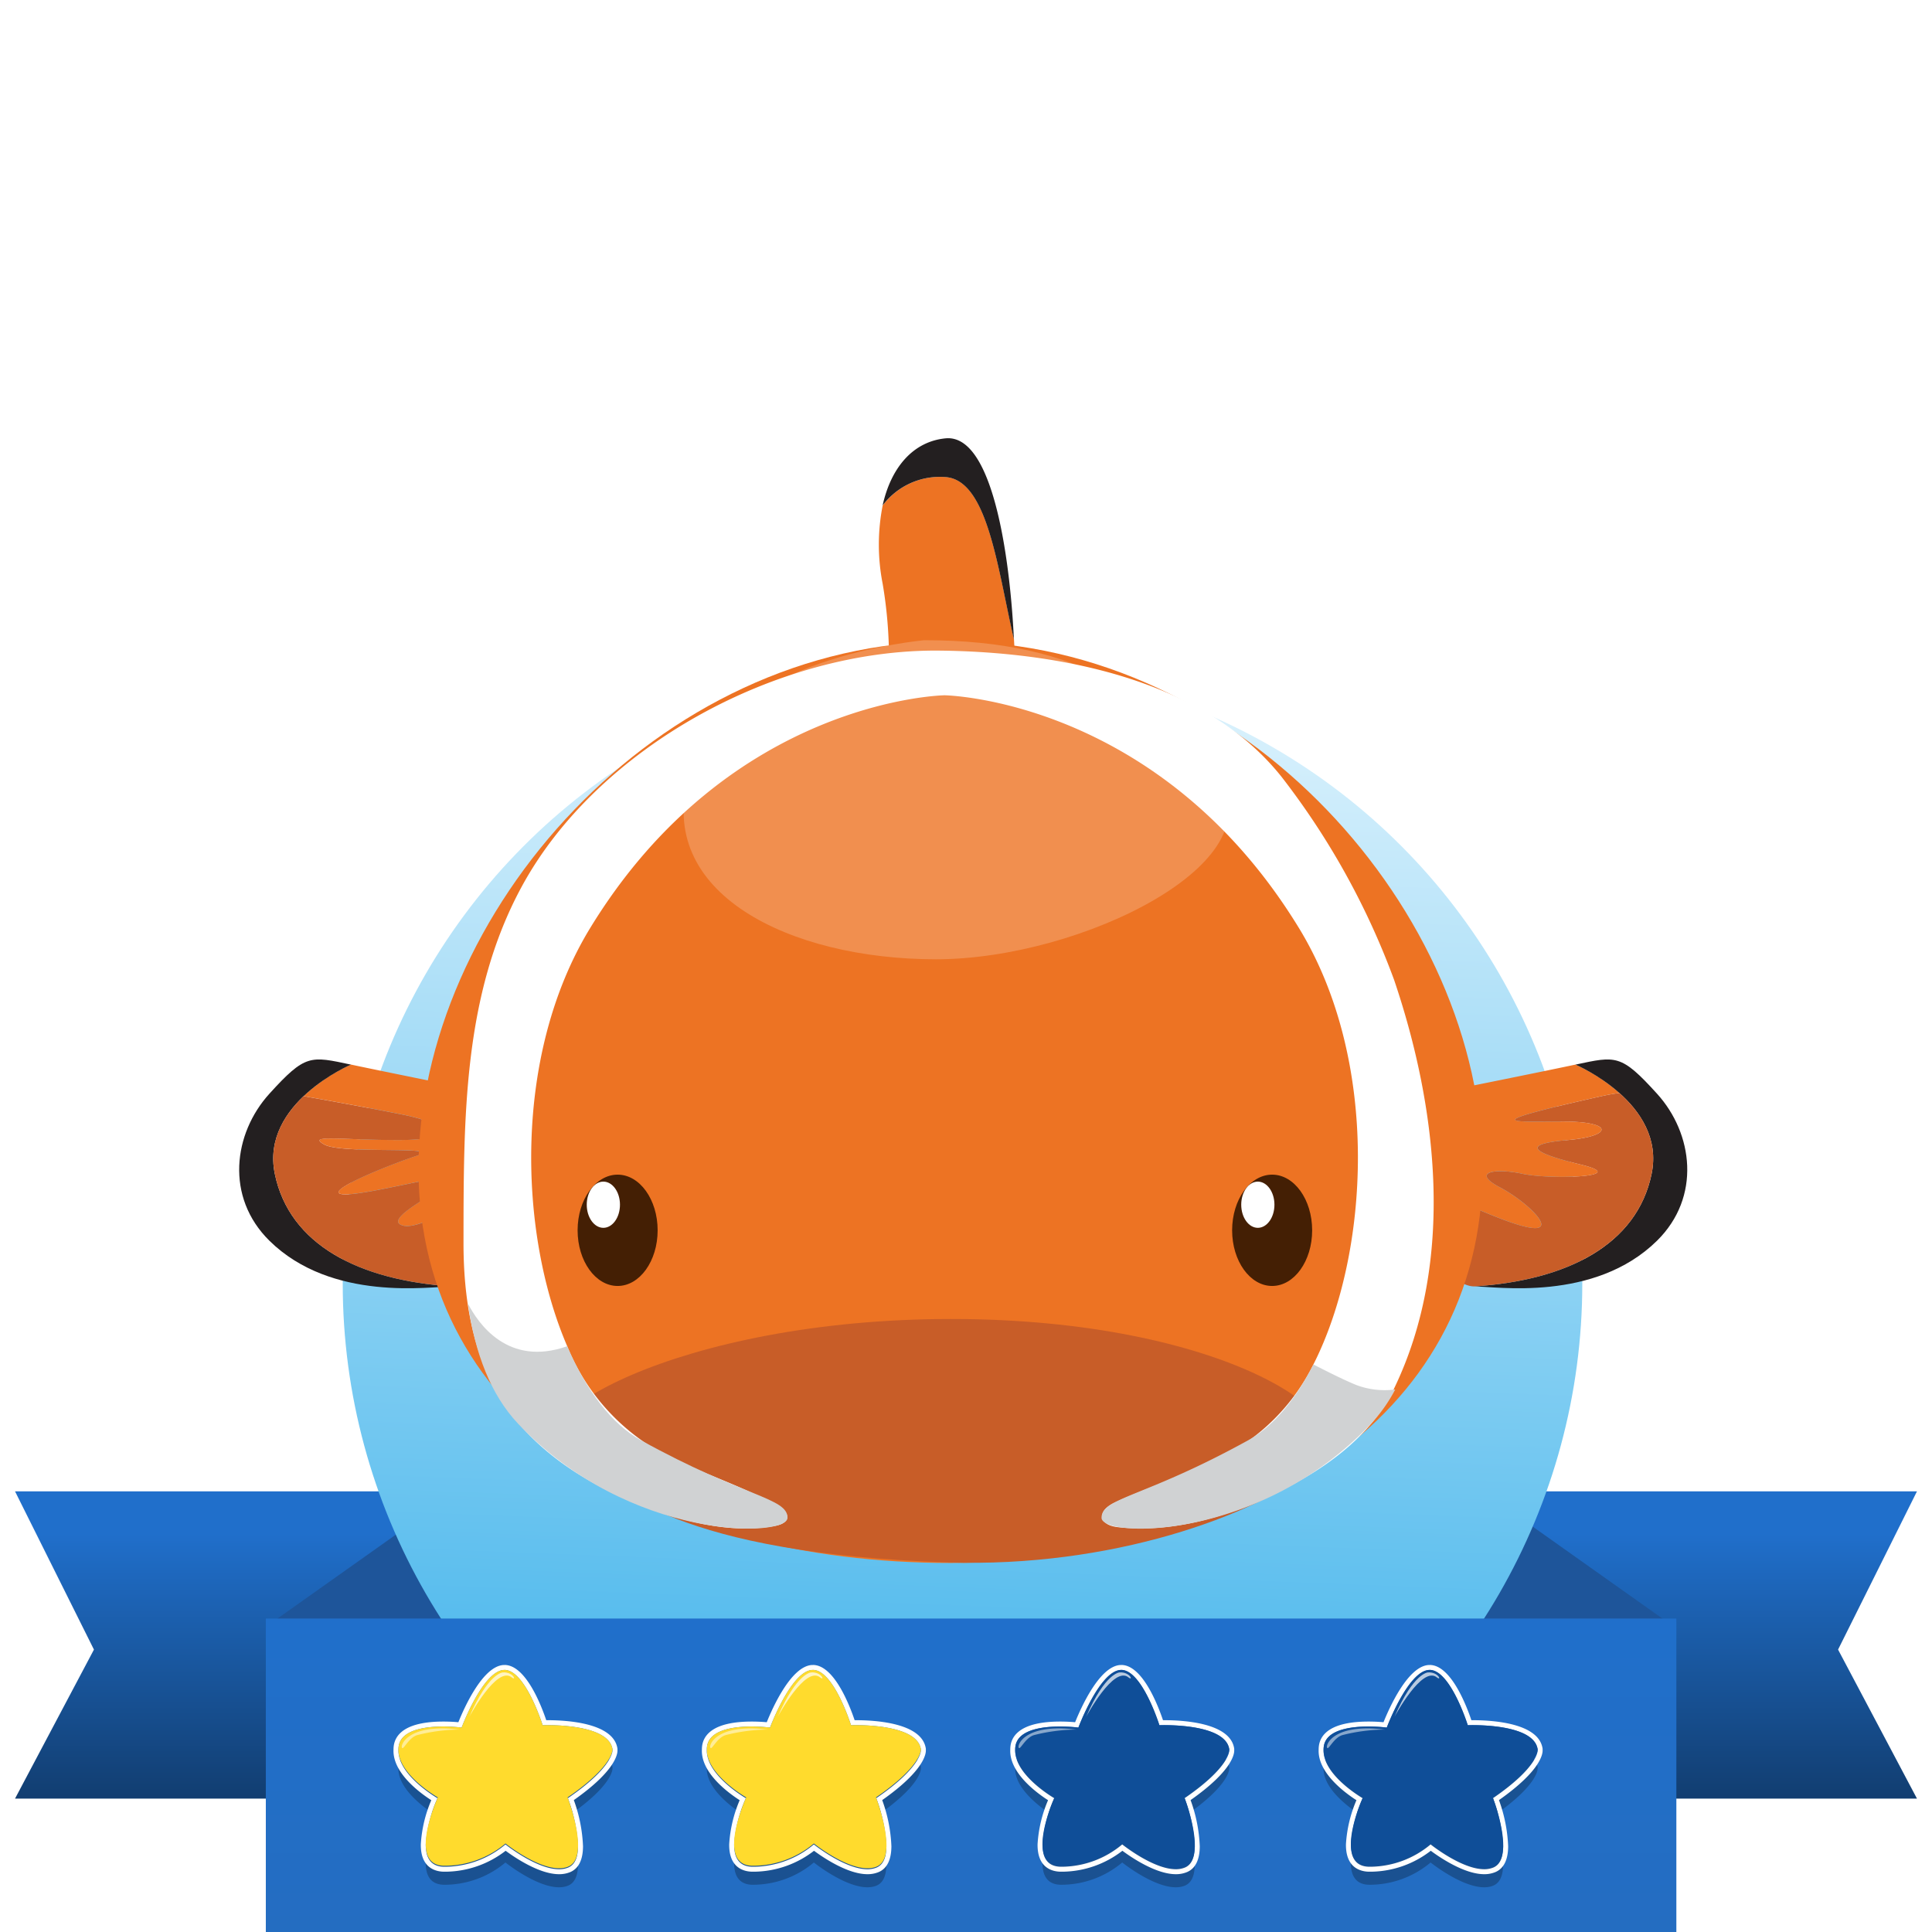 <svg xmlns="http://www.w3.org/2000/svg" xmlns:xlink="http://www.w3.org/1999/xlink" width="181" height="181" viewBox="0 0 181 181">
  <rect x="0" y="0" width="181" height="181" fill="#333333" stroke="none"/>
  <defs>
    <linearGradient id="linear-gradient" x1="0.5" y1="0.136" x2="0.5" y2="1.1" gradientUnits="objectBoundingBox">
      <stop offset="0" stop-color="#206fcb"/>
      <stop offset="1" stop-color="#103866"/>
    </linearGradient>
    <linearGradient id="linear-gradient-3" x1="0.535" y1="-0.102" x2="0.5" y2="0.811" gradientUnits="objectBoundingBox">
      <stop offset="0" stop-color="#effaff"/>
      <stop offset="1" stop-color="#54bbed"/>
    </linearGradient>
    <linearGradient id="linear-gradient-4" x1="0.5" x2="0.5" y2="1" gradientUnits="objectBoundingBox">
      <stop offset="0" stop-color="#206fcb"/>
      <stop offset="1" stop-color="#246dc1"/>
    </linearGradient>
    <clipPath id="clip-Artboard_38">
      <rect width="181" height="181"/>
    </clipPath>
  </defs>
  <g id="Artboard_38" data-name="Artboard – 38" clip-path="url(#clip-Artboard_38)">
    <rect width="181" height="181" fill="#fff"/>
    <g id="Group_27789" data-name="Group 27789" transform="translate(-602.593 -279.946)">
      <g id="Group_27763" data-name="Group 27763" transform="translate(430.249 201)">
        <g id="Group_27306" data-name="Group 27306" transform="translate(173.751 218.662)">
          <path id="Path_56597" data-name="Path 56597" d="M53.973,0H0V28.789H53.973L46.58,14.826Z" transform="translate(124.213)" fill="url(#linear-gradient)"/>
          <path id="Path_56596" data-name="Path 56596" d="M0,0H53.973V28.789H0L7.394,14.826Z" fill="url(#linear-gradient)"/>
          <path id="Path_56595" data-name="Path 56595" d="M17.745,0H37.707L19.963,12.846V32.532H0V12.577Z" transform="translate(23.66)" fill="#1e559a"/>
          <path id="Path_56598" data-name="Path 56598" d="M19.963,0H0L17.745,12.846V32.532H37.707V12.577Z" transform="translate(117.558)" fill="#1e559a"/>
        </g>
        <ellipse id="Ellipse_681" data-name="Ellipse 681" cx="58.064" cy="58.064" rx="58.064" ry="58.064" transform="translate(204.453 141.149)" fill="url(#linear-gradient-3)"/>
        <rect id="Rectangle_19590" data-name="Rectangle 19590" width="132.146" height="29.366" transform="translate(197.248 230.58)" fill="url(#linear-gradient-4)"/>
        <g id="Group_27753" data-name="Group 27753" transform="translate(209.203 234.928)">
          <g id="Group_27749" data-name="Group 27749" transform="translate(0 0)">
            <g id="Group_27254" data-name="Group 27254" transform="translate(0.467 2.15)" opacity="0.26">
              <path id="Path_56544" data-name="Path 56544" d="M83.26,76.978c-.36-2.518-6.547-2.266-6.547-2.266s-1.654-5.288-3.633-5.18-3.957,5.4-3.957,5.4-5.539-.719-5.9,1.763a2.163,2.163,0,0,0-.02.31c-.1,2.273,3.308,4.339,3.657,4.545a12.692,12.692,0,0,0-1.1,4.308c-.015,1.14.375,2.072,1.671,2.113a8.869,8.869,0,0,0,5.8-2.086s3.806,3.057,5.892,2.158c.672-.29.9-1.066.907-1.983a14.59,14.59,0,0,0-.953-4.509c4.289-2.937,4.182-4.478,4.182-4.478l0-.017A.519.519,0,0,0,83.26,76.978Z" transform="translate(-63.203 -69.53)"/>
            </g>
            <g id="Group_27255" data-name="Group 27255">
              <path id="Path_56545" data-name="Path 56545" d="M72.858,66.545c1.952,0,3.573,5.181,3.573,5.181s.172-.007.46-.007c1.44,0,5.787.175,6.087,2.273a.516.516,0,0,1,0,.072l0,.018s.107,1.54-4.182,4.478a14.59,14.59,0,0,1,.953,4.509c-.005.918-.235,1.694-.907,1.983a2.2,2.2,0,0,1-.875.166c-2.124,0-5.017-2.324-5.017-2.324a8.9,8.9,0,0,1-5.554,2.09c-.081,0-.163,0-.244,0-1.3-.041-1.686-.973-1.671-2.113a12.7,12.7,0,0,1,1.1-4.308c-.349-.206-3.755-2.272-3.657-4.545a2.16,2.16,0,0,1,.02-.31c.227-1.571,2.531-1.859,4.19-1.859a14.794,14.794,0,0,1,1.709.1s1.978-5.287,3.957-5.4h.06m0-.465h0l-.085,0c-1.974.108-3.724,4.085-4.237,5.361-.319-.029-.821-.062-1.4-.062-3.574,0-4.5,1.228-4.652,2.258a2.7,2.7,0,0,0-.025.375c-.093,2.168,2.467,4.045,3.54,4.733a12.32,12.32,0,0,0-.982,4.124c-.028,2.181,1.317,2.55,2.122,2.575.087,0,.173,0,.259,0a9.323,9.323,0,0,0,5.566-1.96c.822.61,3.139,2.194,5,2.194a2.662,2.662,0,0,0,1.06-.2c.781-.337,1.181-1.147,1.189-2.408a14.232,14.232,0,0,0-.861-4.334c3.994-2.806,4.108-4.389,4.088-4.688a.534.534,0,0,0,0-.09v-.006l0-.028c-.345-2.412-4.693-2.673-6.547-2.673h-.125c-.464-1.378-1.923-5.175-3.909-5.175Z" transform="translate(-62.454 -66.08)" fill="#fff"/>
            </g>
            <g id="Group_27747" data-name="Group 27747" transform="translate(0.466 0.465)">
              <path id="Path_56547" data-name="Path 56547" d="M66.893,78.771s-4.029-2.3-3.669-4.784,5.9-1.762,5.9-1.762,1.978-5.288,3.957-5.4,3.633,5.18,3.633,5.18,6.187-.252,6.547,2.266c0,0,.108,1.547-4.208,4.5,0,0,2.158,5.576.072,6.475s-5.892-2.158-5.892-2.158a8.869,8.869,0,0,1-5.8,2.086C64.016,85.065,66.893,78.771,66.893,78.771Z" transform="translate(-63.201 -66.826)" fill="#ffdb2d"/>
            </g>
            <g id="Group_27748" data-name="Group 27748" transform="translate(0.781 0.694)">
              <path id="Path_56552" data-name="Path 56552" d="M77.013,67.2s-1.34.007-3.139,4.152c0,0,2.59-4.847,3.975-3.678C78.334,68.032,77.952,67.131,77.013,67.2Z" transform="translate(-67.539 -67.194)" fill="#fff" opacity="0.7"/>
              <path id="Path_56553" data-name="Path 56553" d="M69.143,75.729a16.515,16.515,0,0,0-4,.523c-.746.238-1.216,1.257-1.376,1.214C63.478,77.376,64.107,75.1,69.143,75.729Z" transform="translate(-63.708 -70.37)" fill="#fff" opacity="0.5"/>
            </g>
          </g>
          <g id="Group_27750" data-name="Group 27750" transform="translate(28.891 0)">
            <g id="Group_27254-2" data-name="Group 27254" transform="translate(0.467 2.15)" opacity="0.26">
              <path id="Path_56544-2" data-name="Path 56544" d="M83.26,76.978c-.36-2.518-6.547-2.266-6.547-2.266s-1.654-5.288-3.633-5.18-3.957,5.4-3.957,5.4-5.539-.719-5.9,1.763a2.163,2.163,0,0,0-.02.31c-.1,2.273,3.308,4.339,3.657,4.545a12.692,12.692,0,0,0-1.1,4.308c-.015,1.14.375,2.072,1.671,2.113a8.869,8.869,0,0,0,5.8-2.086s3.806,3.057,5.892,2.158c.672-.29.9-1.066.907-1.983a14.59,14.59,0,0,0-.953-4.509c4.289-2.937,4.182-4.478,4.182-4.478l0-.017A.519.519,0,0,0,83.26,76.978Z" transform="translate(-63.203 -69.53)"/>
            </g>
            <g id="Group_27255-2" data-name="Group 27255" transform="translate(0)">
              <path id="Path_56545-2" data-name="Path 56545" d="M72.858,66.545c1.952,0,3.573,5.181,3.573,5.181s.172-.007.46-.007c1.44,0,5.787.175,6.087,2.273a.516.516,0,0,1,0,.072l0,.018s.107,1.54-4.182,4.478a14.59,14.59,0,0,1,.953,4.509c-.005.918-.235,1.694-.907,1.983a2.2,2.2,0,0,1-.875.166c-2.124,0-5.017-2.324-5.017-2.324a8.9,8.9,0,0,1-5.554,2.09c-.081,0-.163,0-.244,0-1.3-.041-1.686-.973-1.671-2.113a12.7,12.7,0,0,1,1.1-4.308c-.349-.206-3.755-2.272-3.657-4.545a2.16,2.16,0,0,1,.02-.31c.227-1.571,2.531-1.859,4.19-1.859a14.794,14.794,0,0,1,1.709.1s1.978-5.287,3.957-5.4h.06m0-.465h0l-.085,0c-1.974.108-3.724,4.085-4.237,5.361-.319-.029-.821-.062-1.4-.062-3.574,0-4.5,1.228-4.652,2.258a2.7,2.7,0,0,0-.025.375c-.093,2.168,2.467,4.045,3.54,4.733a12.32,12.32,0,0,0-.982,4.124c-.028,2.181,1.317,2.55,2.122,2.575.087,0,.173,0,.259,0a9.323,9.323,0,0,0,5.566-1.96c.822.61,3.139,2.194,5,2.194a2.662,2.662,0,0,0,1.06-.2c.781-.337,1.181-1.147,1.189-2.408a14.232,14.232,0,0,0-.861-4.334c3.994-2.806,4.108-4.389,4.088-4.688a.534.534,0,0,0,0-.09v-.006l0-.028c-.345-2.412-4.693-2.673-6.547-2.673h-.125c-.464-1.378-1.923-5.175-3.909-5.175Z" transform="translate(-62.454 -66.08)" fill="#fff"/>
            </g>
            <g id="Group_27747-2" data-name="Group 27747" transform="translate(0.466 0.465)">
              <path id="Path_56547-2" data-name="Path 56547" d="M66.893,78.771s-4.029-2.3-3.669-4.784,5.9-1.762,5.9-1.762,1.978-5.288,3.957-5.4,3.633,5.18,3.633,5.18,6.187-.252,6.547,2.266c0,0,.108,1.547-4.208,4.5,0,0,2.158,5.576.072,6.475s-5.892-2.158-5.892-2.158a8.869,8.869,0,0,1-5.8,2.086C64.016,85.065,66.893,78.771,66.893,78.771Z" transform="translate(-63.201 -66.826)" fill="#ffdb2d"/>
            </g>
            <g id="Group_27748-2" data-name="Group 27748" transform="translate(0.781 0.694)">
              <path id="Path_56552-2" data-name="Path 56552" d="M77.013,67.2s-1.34.007-3.139,4.152c0,0,2.59-4.847,3.975-3.678C78.334,68.032,77.952,67.131,77.013,67.2Z" transform="translate(-67.539 -67.194)" fill="#fff" opacity="0.7"/>
              <path id="Path_56553-2" data-name="Path 56553" d="M69.143,75.729a16.515,16.515,0,0,0-4,.523c-.746.238-1.216,1.257-1.376,1.214C63.478,77.376,64.107,75.1,69.143,75.729Z" transform="translate(-63.708 -70.37)" fill="#fff" opacity="0.5"/>
            </g>
          </g>
          <g id="Group_27751" data-name="Group 27751" transform="translate(57.781 0)">
            <g id="Group_27254-3" data-name="Group 27254" transform="translate(0.467 2.15)" opacity="0.26">
              <path id="Path_56544-3" data-name="Path 56544" d="M83.26,76.978c-.36-2.518-6.547-2.266-6.547-2.266s-1.654-5.288-3.633-5.18-3.957,5.4-3.957,5.4-5.539-.719-5.9,1.763a2.163,2.163,0,0,0-.02.31c-.1,2.273,3.308,4.339,3.657,4.545a12.692,12.692,0,0,0-1.1,4.308c-.015,1.14.375,2.072,1.671,2.113a8.869,8.869,0,0,0,5.8-2.086s3.806,3.057,5.892,2.158c.672-.29.9-1.066.907-1.983a14.59,14.59,0,0,0-.953-4.509c4.289-2.937,4.182-4.478,4.182-4.478l0-.017A.519.519,0,0,0,83.26,76.978Z" transform="translate(-63.203 -69.53)"/>
            </g>
            <g id="Group_27255-3" data-name="Group 27255" transform="translate(0)">
              <path id="Path_56545-3" data-name="Path 56545" d="M72.858,66.545c1.952,0,3.573,5.181,3.573,5.181s.172-.007.46-.007c1.44,0,5.787.175,6.087,2.273a.516.516,0,0,1,0,.072l0,.018s.107,1.54-4.182,4.478a14.59,14.59,0,0,1,.953,4.509c-.005.918-.235,1.694-.907,1.983a2.2,2.2,0,0,1-.875.166c-2.124,0-5.017-2.324-5.017-2.324a8.9,8.9,0,0,1-5.554,2.09c-.081,0-.163,0-.244,0-1.3-.041-1.686-.973-1.671-2.113a12.7,12.7,0,0,1,1.1-4.308c-.349-.206-3.755-2.272-3.657-4.545a2.16,2.16,0,0,1,.02-.31c.227-1.571,2.531-1.859,4.19-1.859a14.794,14.794,0,0,1,1.709.1s1.978-5.287,3.957-5.4h.06m0-.465h0l-.085,0c-1.974.108-3.724,4.085-4.237,5.361-.319-.029-.821-.062-1.4-.062-3.574,0-4.5,1.228-4.652,2.258a2.7,2.7,0,0,0-.025.375c-.093,2.168,2.467,4.045,3.54,4.733a12.32,12.32,0,0,0-.982,4.124c-.028,2.181,1.317,2.55,2.122,2.575.087,0,.173,0,.259,0a9.323,9.323,0,0,0,5.566-1.96c.822.61,3.139,2.194,5,2.194a2.662,2.662,0,0,0,1.06-.2c.781-.337,1.181-1.147,1.189-2.408a14.232,14.232,0,0,0-.861-4.334c3.994-2.806,4.108-4.389,4.088-4.688a.534.534,0,0,0,0-.09v-.006l0-.028c-.345-2.412-4.693-2.673-6.547-2.673h-.125c-.464-1.378-1.923-5.175-3.909-5.175Z" transform="translate(-62.454 -66.08)" fill="#fff"/>
            </g>
            <g id="Group_27747-3" data-name="Group 27747" transform="translate(0.466 0.465)">
              <path id="Path_56547-3" data-name="Path 56547" d="M66.893,78.771s-4.029-2.3-3.669-4.784,5.9-1.762,5.9-1.762,1.978-5.288,3.957-5.4,3.633,5.18,3.633,5.18,6.187-.252,6.547,2.266c0,0,.108,1.547-4.208,4.5,0,0,2.158,5.576.072,6.475s-5.892-2.158-5.892-2.158a8.869,8.869,0,0,1-5.8,2.086C64.016,85.065,66.893,78.771,66.893,78.771Z" transform="translate(-63.201 -66.826)" fill="#0f4e98"/>
            </g>
            <g id="Group_27748-3" data-name="Group 27748" transform="translate(0.781 0.694)">
              <path id="Path_56552-3" data-name="Path 56552" d="M77.013,67.2s-1.34.007-3.139,4.152c0,0,2.59-4.847,3.975-3.678C78.334,68.032,77.952,67.131,77.013,67.2Z" transform="translate(-67.539 -67.194)" fill="#fff" opacity="0.7"/>
              <path id="Path_56553-3" data-name="Path 56553" d="M69.143,75.729a16.515,16.515,0,0,0-4,.523c-.746.238-1.216,1.257-1.376,1.214C63.478,77.376,64.107,75.1,69.143,75.729Z" transform="translate(-63.708 -70.37)" fill="#fff" opacity="0.5"/>
            </g>
          </g>
          <g id="Group_27752" data-name="Group 27752" transform="translate(86.672 0)">
            <g id="Group_27254-4" data-name="Group 27254" transform="translate(0.467 2.15)" opacity="0.26">
              <path id="Path_56544-4" data-name="Path 56544" d="M83.26,76.978c-.36-2.518-6.547-2.266-6.547-2.266s-1.654-5.288-3.633-5.18-3.957,5.4-3.957,5.4-5.539-.719-5.9,1.763a2.163,2.163,0,0,0-.02.31c-.1,2.273,3.308,4.339,3.657,4.545a12.692,12.692,0,0,0-1.1,4.308c-.015,1.14.375,2.072,1.671,2.113a8.869,8.869,0,0,0,5.8-2.086s3.806,3.057,5.892,2.158c.672-.29.9-1.066.907-1.983a14.59,14.59,0,0,0-.953-4.509c4.289-2.937,4.182-4.478,4.182-4.478l0-.017A.519.519,0,0,0,83.26,76.978Z" transform="translate(-63.203 -69.53)"/>
            </g>
            <g id="Group_27255-4" data-name="Group 27255" transform="translate(0)">
              <path id="Path_56545-4" data-name="Path 56545" d="M72.858,66.545c1.952,0,3.573,5.181,3.573,5.181s.172-.007.46-.007c1.44,0,5.787.175,6.087,2.273a.516.516,0,0,1,0,.072l0,.018s.107,1.54-4.182,4.478a14.59,14.59,0,0,1,.953,4.509c-.005.918-.235,1.694-.907,1.983a2.2,2.2,0,0,1-.875.166c-2.124,0-5.017-2.324-5.017-2.324a8.9,8.9,0,0,1-5.554,2.09c-.081,0-.163,0-.244,0-1.3-.041-1.686-.973-1.671-2.113a12.7,12.7,0,0,1,1.1-4.308c-.349-.206-3.755-2.272-3.657-4.545a2.16,2.16,0,0,1,.02-.31c.227-1.571,2.531-1.859,4.19-1.859a14.794,14.794,0,0,1,1.709.1s1.978-5.287,3.957-5.4h.06m0-.465h0l-.085,0c-1.974.108-3.724,4.085-4.237,5.361-.319-.029-.821-.062-1.4-.062-3.574,0-4.5,1.228-4.652,2.258a2.7,2.7,0,0,0-.025.375c-.093,2.168,2.467,4.045,3.54,4.733a12.32,12.32,0,0,0-.982,4.124c-.028,2.181,1.317,2.55,2.122,2.575.087,0,.173,0,.259,0a9.323,9.323,0,0,0,5.566-1.96c.822.61,3.139,2.194,5,2.194a2.662,2.662,0,0,0,1.06-.2c.781-.337,1.181-1.147,1.189-2.408a14.232,14.232,0,0,0-.861-4.334c3.994-2.806,4.108-4.389,4.088-4.688a.534.534,0,0,0,0-.09v-.006l0-.028c-.345-2.412-4.693-2.673-6.547-2.673h-.125c-.464-1.378-1.923-5.175-3.909-5.175Z" transform="translate(-62.454 -66.08)" fill="#fff"/>
            </g>
            <g id="Group_27747-4" data-name="Group 27747" transform="translate(0.466 0.465)">
              <path id="Path_56547-4" data-name="Path 56547" d="M66.893,78.771s-4.029-2.3-3.669-4.784,5.9-1.762,5.9-1.762,1.978-5.288,3.957-5.4,3.633,5.18,3.633,5.18,6.187-.252,6.547,2.266c0,0,.108,1.547-4.208,4.5,0,0,2.158,5.576.072,6.475s-5.892-2.158-5.892-2.158a8.869,8.869,0,0,1-5.8,2.086C64.016,85.065,66.893,78.771,66.893,78.771Z" transform="translate(-63.201 -66.826)" fill="#0f4e98"/>
            </g>
            <g id="Group_27748-4" data-name="Group 27748" transform="translate(0.781 0.694)">
              <path id="Path_56552-4" data-name="Path 56552" d="M77.013,67.2s-1.34.007-3.139,4.152c0,0,2.59-4.847,3.975-3.678C78.334,68.032,77.952,67.131,77.013,67.2Z" transform="translate(-67.539 -67.194)" fill="#fff" opacity="0.7"/>
              <path id="Path_56553-4" data-name="Path 56553" d="M69.143,75.729a16.515,16.515,0,0,0-4,.523c-.746.238-1.216,1.257-1.376,1.214C63.478,77.376,64.107,75.1,69.143,75.729Z" transform="translate(-63.708 -70.37)" fill="#fff" opacity="0.5"/>
            </g>
          </g>
        </g>
      </g>
      <g id="Group_27717" data-name="Group 27717" transform="translate(625 321)">
        <g id="Group_27713" data-name="Group 27713" transform="translate(0 58.202)">
          <path id="Path_56991" data-name="Path 56991" d="M328.575,452.041a8.549,8.549,0,0,0-3.452,1.828c-2.582,2.647-9.274,6.656-11.1,6.246s1.368-2.2,4.52-4.058-7.258,1.117-9.976,1.117,3.63-2.605,6.619-3.6-6.943-.126-8.613-1.069,1.519-.42,6.993-.424,4.712-1.486.457-2.356c-2.833-.577-6.952-1.321-9.388-1.753a16.64,16.64,0,0,1,4.434-2.956c3.814.812,13.37,2.725,13.37,2.725C326.732,448.612,328.406,450.15,328.575,452.041Z" transform="translate(-298.597 -444.538)" fill="#ed7323"/>
          <path id="Path_56992" data-name="Path 56992" d="M317.933,465.751c-2,0-11.258,1.489-17.115-4.28-4.155-4.1-3.38-10.051,0-13.774s3.832-3.537,7.64-2.725c0,0-8.5,3.6-7.134,10.234S309.22,465.192,317.933,465.751Z" transform="translate(-297.985 -444.489)" fill="#231f20"/>
          <path id="Path_56993" data-name="Path 56993" d="M325.623,458.468c-3.3,4.468-5.369,7.631-7.367,7.631-8.713-.558-15.24-3.908-16.609-10.546-.643-3.112.89-5.558,2.7-7.278,2.436.432,6.555,1.177,9.388,1.753,4.255.871,5.017,2.353-.457,2.356s-8.666-.518-6.993.424,11.6.074,8.613,1.069-9.333,3.6-6.619,3.6,13.128-2.977,9.976-1.117-6.345,3.645-4.52,4.058,8.516-3.6,11.1-6.246a8.549,8.549,0,0,1,3.452-1.828C328.446,454.149,327.233,456.282,325.623,458.468Z" transform="translate(-298.308 -444.837)" fill="#c85d28"/>
        </g>
        <g id="Group_27714" data-name="Group 27714" transform="translate(105.673 58.202)">
          <path id="Path_56994" data-name="Path 56994" d="M432.723,450.351c4.716,0,4.716,1.366.456,1.734s-3.649,1.121,1.2,2.3-2.869,1.426-5.446.867-4.876-.186-2.139,1.262,5.929,4.631,2.139,3.629-13.088-5.781-13.088-5.781a6.083,6.083,0,0,0-1.026.089c-1.195-2.974-.314-5.5,5.688-6.708,0,0,9.556-1.913,13.37-2.725A16.859,16.859,0,0,1,438,447.681c-.561.071-1.122.172-1.678.294C424.253,450.69,428.011,450.351,432.723,450.351Z" transform="translate(-414.36 -444.538)" fill="#ed7323"/>
          <path id="Path_56995" data-name="Path 56995" d="M425.42,465.751c2,0,11.258,1.489,17.115-4.28,4.156-4.1,3.381-10.051,0-13.774s-3.831-3.537-7.64-2.725c0,0,8.5,3.6,7.134,10.234S434.133,465.192,425.42,465.751Z" transform="translate(-415.377 -444.489)" fill="#231f20"/>
          <path id="Path_56996" data-name="Path 56996" d="M441.058,455.523c-1.368,6.638-7.9,9.987-16.609,10.546-2,0-4.063-3.164-7.366-7.631a17.664,17.664,0,0,1-2.217-3.716,6.083,6.083,0,0,1,1.026-.089s9.292,4.78,13.088,5.781.6-2.182-2.139-3.629-.439-1.817,2.139-1.262,10.291.312,5.446-.867-5.456-1.932-1.2-2.3,4.261-1.734-.456-1.734-8.47.339,3.595-2.375c.556-.123,1.117-.223,1.678-.294C439.981,449.683,441.738,452.229,441.058,455.523Z" transform="translate(-414.406 -444.808)" fill="#c85d28"/>
        </g>
        <path id="Path_56997" data-name="Path 56997" d="M416.175,450.779c0,23.841-22.316,36.913-49.844,36.913s-49.842-13.071-49.842-36.913,22.314-49.427,49.842-49.427S416.175,426.938,416.175,450.779Z" transform="translate(-299.687 -382.32)" fill="#ed7323"/>
        <path id="Path_56998" data-name="Path 56998" d="M377.825,408.457c-2.024.681-14.06,5.887-13.487,0a41.9,41.9,0,0,0,0-14.07,18.974,18.974,0,0,1,0-7.317.013.013,0,0,1,.005-.009,6.71,6.71,0,0,1,5.9-2.66c3.937.286,4.85,8.506,6.4,15.205C376.914,405.734,379.849,407.777,377.825,408.457Z" transform="translate(-304.054 -380.759)" fill="#ed7323"/>
        <path id="Path_56999" data-name="Path 56999" d="M376.671,399.239c-1.545-6.7-2.458-14.919-6.4-15.205a6.711,6.711,0,0,0-5.9,2.66c.8-3.617,2.9-6,5.9-6.29C375,379.95,376.393,393.112,376.671,399.239Z" transform="translate(-304.091 -380.392)" fill="#231f20"/>
        <path id="Path_57000" data-name="Path 57000" d="M402.058,485c-6.048,4.787-19.528,9.575-34.647,9.071-25.488-.85-30.615-6.8-35.907-9.828-5.951-3.4,10.657-12.977,36.158-12.977S407.432,480.748,402.058,485Z" transform="translate(-300.956 -388.75)" fill="#c85d28"/>
        <path id="Path_57001" data-name="Path 57001" d="M366.395,401.234s-18.763,1.6-22.034,12.633,9.375,17.259,23.11,17.259,32.123-9.252,26.309-16.9S381.234,401.234,366.395,401.234Z" transform="translate(-302.202 -382.309)" fill="#fff" opacity="0.2"/>
        <path id="Path_57002" data-name="Path 57002" d="M408.3,471.46c-2.281,4.71-6.884,7.815-11.528,10.012-4.456,2.108-9.4,3.483-14.3,2.96-.609-.065-1.345-.271-1.481-.87-.153-.673.582-1.186,1.21-1.471,3.164-1.434,6.494-2.49,9.6-4.049a19.356,19.356,0,0,0,8.952-8.86c5.225-10.308,6.348-28.284-1.364-40.9-13.132-21.475-33.192-21.791-33.192-21.791s-20.06.316-33.192,21.791c-7.3,11.944-6.687,28.7-2.158,39.193a19.971,19.971,0,0,0,10.57,10.847c3.1,1.423,6.366,2.5,9.3,4.23.364.215.768.526.736.947-.037.489-.617.714-1.1.8-3.745.695-7.613-.149-11.207-1.41-5.783-2.031-11.388-5.363-14.595-10.586-2.641-4.3-3.428-9.5-3.421-14.549.015-11.615-.061-23.131,5.42-33.275,7.089-13.123,24-22.34,39.2-22.172,11.023.119,24.662,2.6,32,11.8a70.955,70.955,0,0,1,10.568,19.061C412.322,444.993,414.113,459.446,408.3,471.46Z" transform="translate(-300.113 -382.408)" fill="#fff"/>
        <path id="Path_57003" data-name="Path 57003" d="M326.259,480.9c-2.505-2.665-4.012-6.518-4.672-11.23.945,1.851,3.745,5.969,9.3,4,1.783,4.131,4.163,7.3,6.909,8.811,9.718,5.369,13.73,5.369,13.73,7.263S336.663,491.957,326.259,480.9Z" transform="translate(-300.156 -388.603)" fill="#d0d2d3"/>
        <path id="Path_57004" data-name="Path 57004" d="M386.959,490.324c0-1.894,4.012-1.894,13.73-7.263,2.354-1.3,4.44-3.808,6.116-7.105,1.587.815,2.943,1.484,4.022,1.926a7.59,7.59,0,0,0,3.646.417,14.675,14.675,0,0,1-2.246,3.184C401.821,492.535,386.959,492.219,386.959,490.324Z" transform="translate(-306.167 -389.18)" fill="#d0d2d3"/>
        <g id="Group_27715" data-name="Group 27715" transform="translate(31.71 68.993)">
          <path id="Path_57005" data-name="Path 57005" d="M340.4,461.589c0,2.878-1.678,5.213-3.749,5.213s-3.749-2.335-3.749-5.213,1.679-5.216,3.749-5.216S340.4,458.707,340.4,461.589Z" transform="translate(-332.906 -456.373)" fill="#441f04"/>
          <path id="Path_57006" data-name="Path 57006" d="M336.957,459.255c0,1.2-.7,2.166-1.556,2.166s-1.556-.97-1.556-2.166.7-2.163,1.556-2.163S336.957,458.06,336.957,459.255Z" transform="translate(-332.992 -456.439)" fill="#fff"/>
        </g>
        <g id="Group_27716" data-name="Group 27716" transform="translate(93.024 68.993)">
          <path id="Path_57007" data-name="Path 57007" d="M407.929,461.589c0,2.878-1.679,5.213-3.75,5.213s-3.748-2.335-3.748-5.213,1.679-5.216,3.748-5.216S407.929,458.707,407.929,461.589Z" transform="translate(-400.43 -456.373)" fill="#441f04"/>
          <path id="Path_57008" data-name="Path 57008" d="M404.481,459.255c0,1.2-.7,2.166-1.556,2.166s-1.555-.97-1.555-2.166.7-2.163,1.555-2.163S404.481,458.06,404.481,459.255Z" transform="translate(-400.516 -456.439)" fill="#fff"/>
        </g>
      </g>
    </g>
  </g>
</svg>
